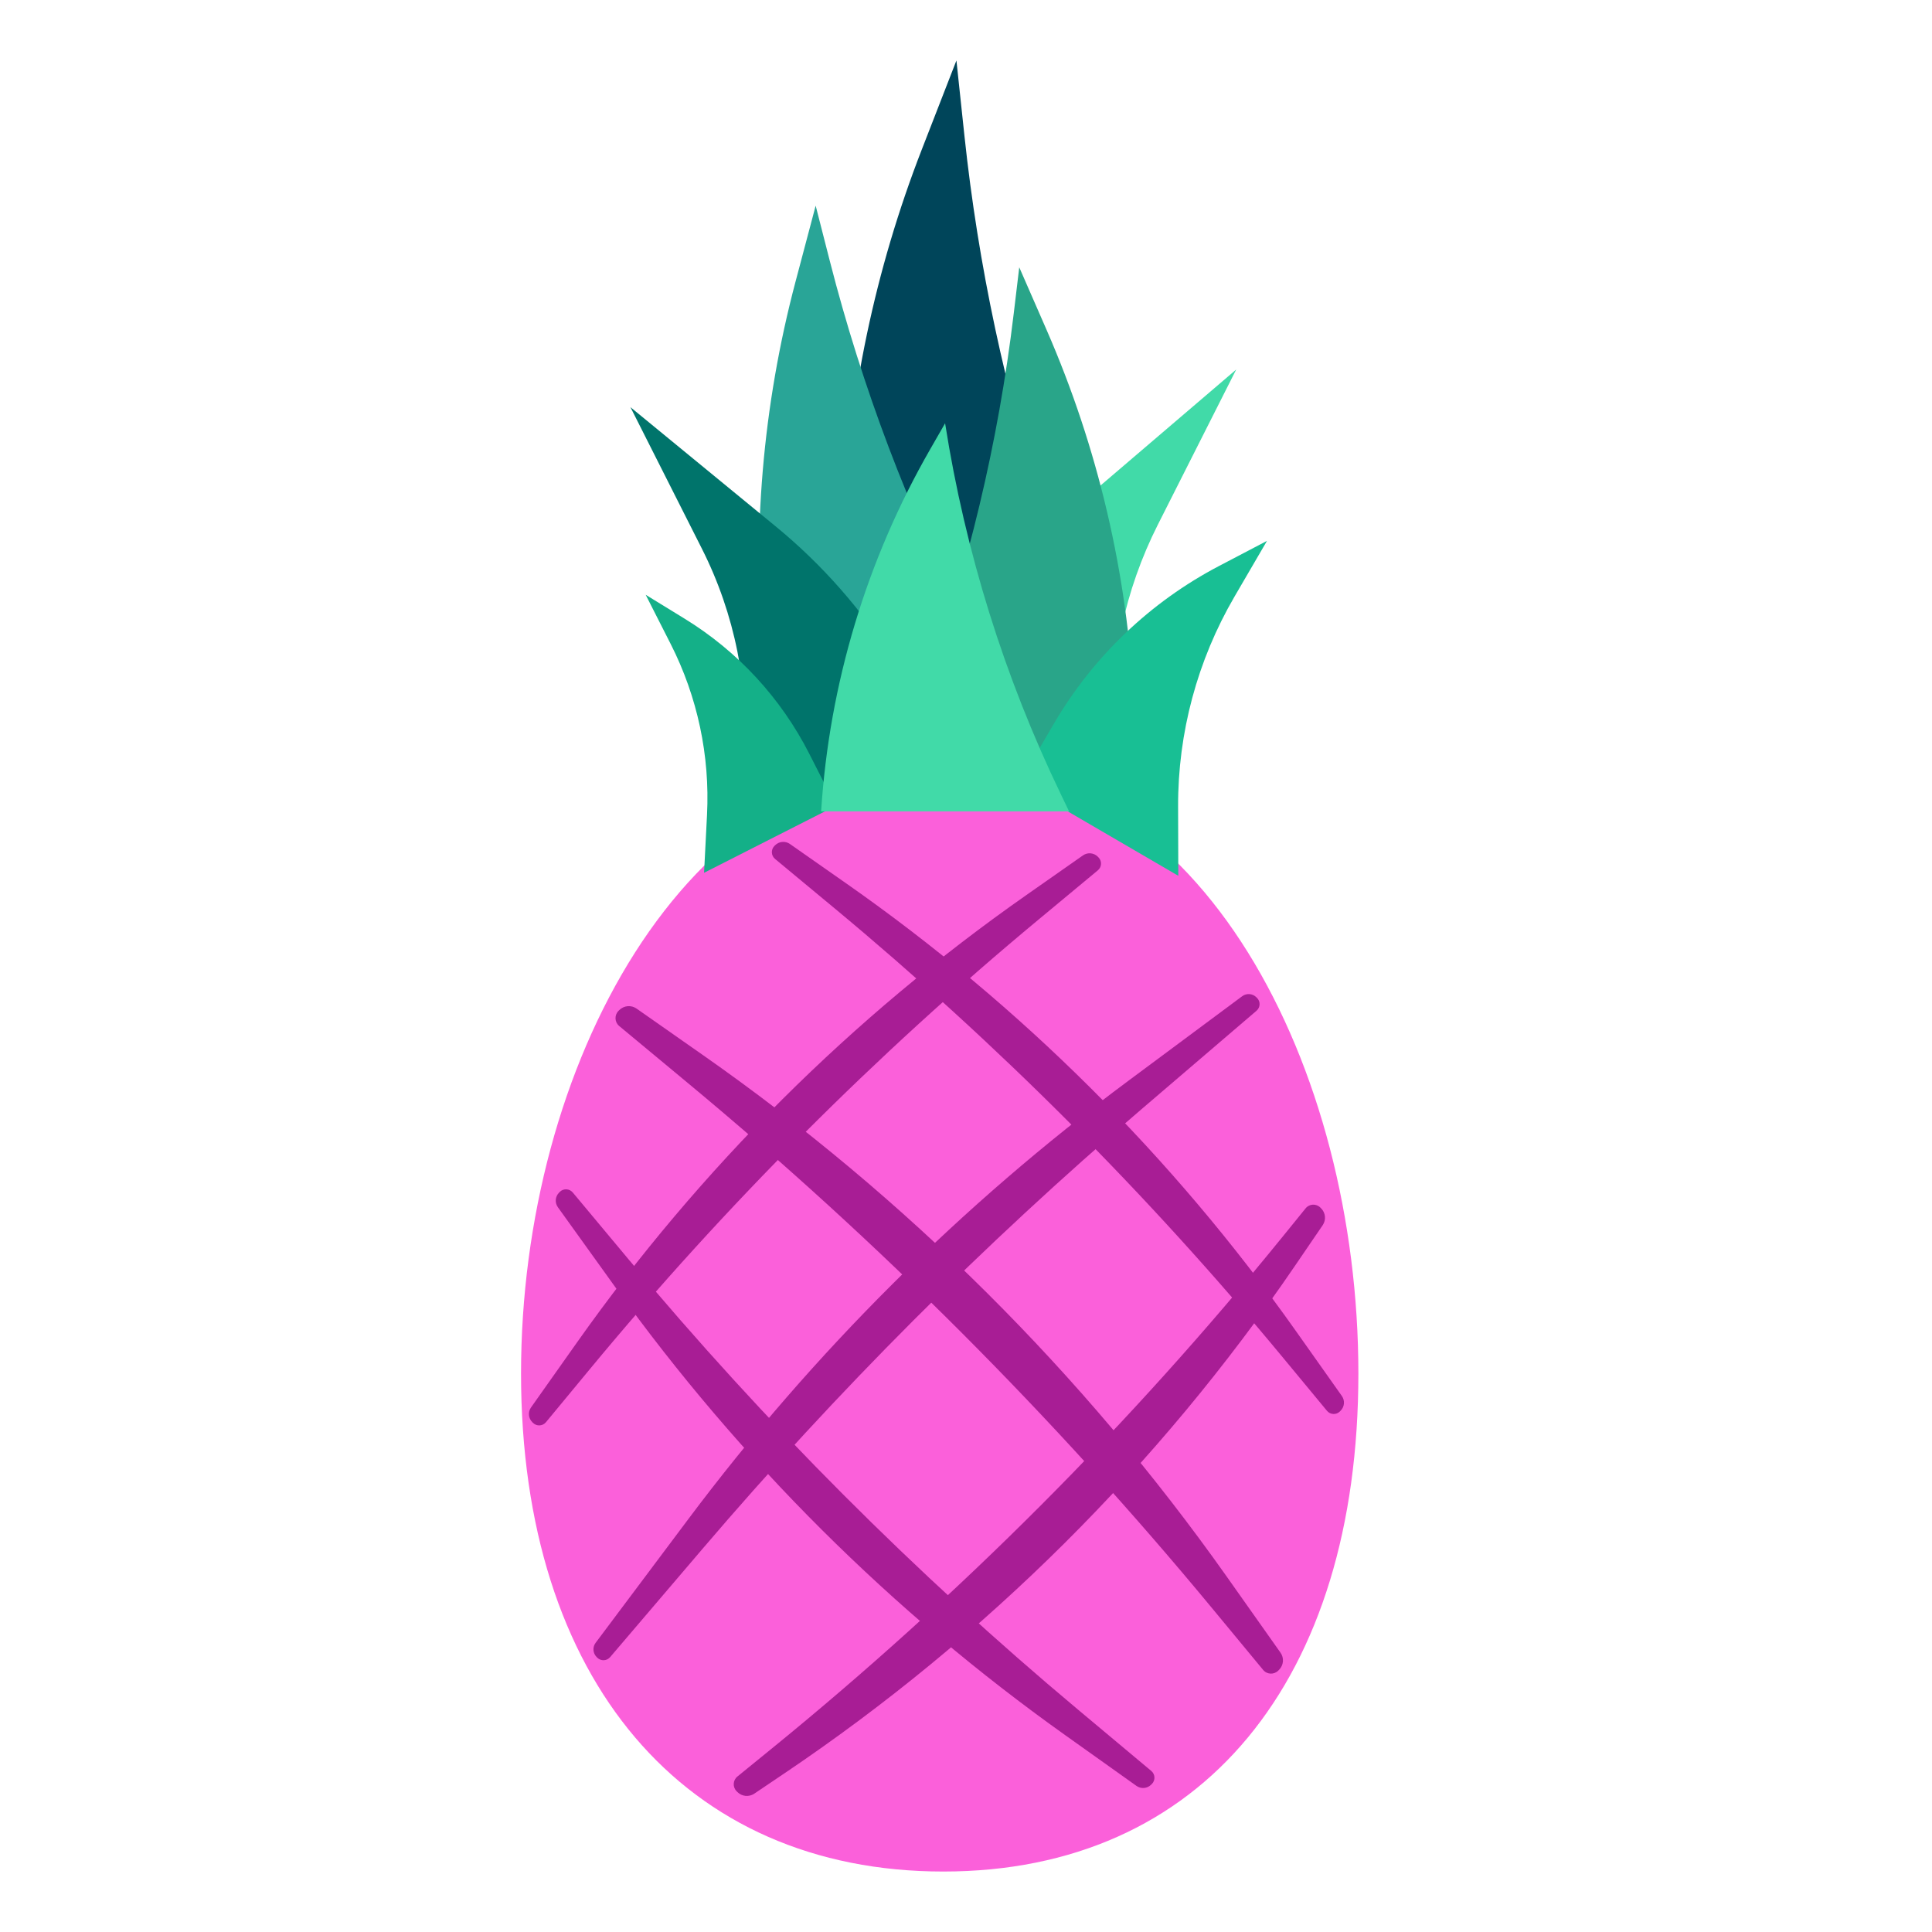 <?xml version="1.0" encoding="UTF-8" standalone="no"?>
<!DOCTYPE svg PUBLIC "-//W3C//DTD SVG 1.1//EN" "http://www.w3.org/Graphics/SVG/1.1/DTD/svg11.dtd">
<svg version="1.1" xmlns="http://www.w3.org/2000/svg" xmlns:xlink="http://www.w3.org/1999/xlink" preserveAspectRatio="xMidYMid meet" viewBox="0 0 640 640" width="640" height="640"><defs><path d="M449.98 454.99C449.98 556.51 398.23 619.97 312.48 619.97C226.74 619.97 172.6 556.51 172.6 454.99C172.6 353.48 226.74 252.12 312.48 252.12C398.23 252.12 449.98 353.48 449.98 454.99Z" id="c1Zi7RiWDr"></path><path d="M355.52 199.17L316.83 199.17L278.14 199.17C278.72 185.71 279.08 177.3 279.23 173.94C281.07 131.33 289.89 89.32 305.34 49.57C306.87 45.63 310.7 35.78 316.83 20.03C318.24 33.33 319.13 41.65 319.48 44.97C324.05 87.94 333.1 130.31 346.47 171.39C347.68 175.09 350.69 184.35 355.52 199.17Z" id="e3M4BPGzJA"></path><path d="M331.23 227.97L292.9 233.24L254.58 238.52C253.66 228.41 253.09 222.1 252.86 219.57C249.02 177.14 252.64 134.36 263.56 93.18C264.44 89.84 266.65 81.49 270.2 68.13C272.69 77.89 274.25 83.99 274.88 86.43C285.58 128.27 300.92 168.79 320.61 207.23C322.03 210 325.57 216.91 331.23 227.97Z" id="c2IRwdoKhX"></path><path d="M313.08 246.13L278.71 263.57L244.34 281.01C245.49 265.45 246.21 255.73 246.5 251.84C248.28 227.64 243.45 203.42 232.51 181.76C229.36 175.51 221.47 159.88 208.84 134.88C234.52 155.96 250.58 169.14 257 174.41C272.42 187.07 285.68 202.17 296.23 219.1C298.48 222.71 304.09 231.72 313.08 246.13Z" id="c3aE18q044"></path><path d="M276.86 266.96L255.04 278.04L233.23 289.12C233.75 278.88 234.08 272.47 234.21 269.91C235.2 250.32 231.05 230.82 222.17 213.33C221.07 211.16 218.31 205.72 213.89 197.03C220.76 201.25 225.06 203.88 226.78 204.94C244.42 215.76 258.72 231.27 268.1 249.72C269.27 252.02 272.19 257.77 276.86 266.96Z" id="bc5wCvd1j"></path><path d="M301.52 241.05L335.89 258.49L370.26 275.93C369.41 258.87 368.88 248.21 368.67 243.94C367.46 219.67 372.59 195.5 383.55 173.81C387.01 166.96 395.66 149.82 409.51 122.41C382.47 145.52 365.56 159.97 358.8 165.75C343.62 178.72 330.56 193.98 320.07 210.97C317.6 214.98 311.42 225.01 301.52 241.05Z" id="dhRFJMvNI"></path><path d="M298.95 248.08L337.64 248.08L376.33 248.08C375.93 239.84 375.68 234.7 375.58 232.64C373.52 190.11 363.73 148.31 346.7 109.29C345.49 106.53 342.47 99.61 337.64 88.55C336.67 96.68 336.07 101.75 335.82 103.79C330.7 146.66 320.63 188.8 305.8 229.35C304.89 231.85 302.6 238.09 298.95 248.08Z" id="eomBI0co3"></path><path d="M337.64 259.41L363.99 274.77L390.33 290.12C390.29 277.9 390.27 270.26 390.26 267.2C390.18 242.77 396.63 218.77 408.93 197.66C410.37 195.2 413.96 189.03 419.71 179.17C411.26 183.59 405.99 186.35 403.88 187.46C381.03 199.42 362.03 217.58 349.04 239.85C347.52 242.46 343.72 248.98 337.64 259.41Z" id="cg8gLrwZ"></path><path d="M354.15 268.78L313.08 268.78L272.01 268.78C272.01 268.77 272.01 268.77 272.01 268.77C274.71 226.49 287.1 185.39 308.22 148.67C308.86 147.54 310.49 144.72 313.08 140.21C313.09 140.26 313.09 140.29 313.09 140.3C319.79 182.87 332.69 224.22 351.39 263.05C351.76 263.81 352.68 265.72 354.15 268.78Z" id="ceRQsugg9"></path><path d="M411.48 330.02C412.92 328.95 414.92 329.09 416.19 330.36C416.68 330.85 415.92 330.09 416.41 330.58C417.6 331.77 417.52 333.72 416.24 334.82C392.93 354.77 386.16 360.57 378.05 367.51C325.88 412.17 277.28 460.84 232.71 513.08C226.18 520.73 221.61 526.09 202.1 548.96C201 550.24 199.05 550.32 197.86 549.13C197.38 548.64 198.13 549.39 197.64 548.91C196.38 547.64 196.23 545.63 197.31 544.2C215.92 519.36 221.53 511.88 228.05 503.17C269.37 448.03 318.44 399.15 373.75 358.05C381.8 352.07 387.25 348.02 411.48 330.02Z" id="eq7yVOgSS"></path><path d="M210.86 334.1C209.09 332.86 206.68 333.08 205.15 334.6C204.57 335.18 205.47 334.28 204.89 334.86C203.48 336.28 203.58 338.61 205.13 339.89C228.68 359.44 222.78 354.55 227.91 358.81C291.09 411.24 349.21 469.48 401.53 532.75C405.38 537.41 399.31 530.06 418.42 553.17C419.69 554.72 422.02 554.83 423.44 553.41C424.02 552.83 423.12 553.73 423.7 553.15C425.23 551.62 425.43 549.22 424.18 547.46C406.26 522.11 410.32 527.86 406.32 522.19C358.82 455.04 300.1 396.59 232.72 349.41C227.74 345.92 235.59 351.43 210.86 334.1Z" id="bniCFVSP5"></path><path d="M358.76 283.35C360.28 282.29 362.34 282.47 363.65 283.78C364.15 284.28 363.38 283.51 363.87 284C365.09 285.22 365 287.22 363.67 288.31C343.49 305.07 348.54 300.88 344.14 304.53C289.99 349.47 240.17 399.39 195.33 453.62C192.03 457.62 197.23 451.32 180.85 471.13C179.76 472.45 177.76 472.55 176.55 471.33C176.05 470.83 176.82 471.61 176.33 471.11C175.02 469.8 174.84 467.74 175.91 466.23C191.28 444.5 187.79 449.43 191.23 444.57C231.93 387.01 282.27 336.91 340.02 296.48C344.3 293.48 337.56 298.2 358.76 283.35Z" id="a1h0mQkzBM"></path><path d="M376.47 591.6C377.98 592.67 380.04 592.5 381.34 591.19C381.84 590.7 381.07 591.47 381.57 590.97C382.78 589.75 382.7 587.75 381.38 586.65C360.3 569.01 362.45 570.81 357.1 566.33C303.13 521.16 253.31 471.24 208.23 417.19C204.12 412.27 206.99 415.71 189.74 395.03C188.64 393.71 186.64 393.62 185.43 394.83C184.93 395.33 185.7 394.56 185.21 395.06C183.9 396.36 183.73 398.42 184.81 399.92C201.07 422.55 199.73 420.68 203.92 426.52C245.09 483.81 295.42 533.92 352.9 574.82C358.13 578.55 354.39 575.89 376.47 591.6Z" id="c1fJfFiqsf"></path><path d="M261.66 279.57C260.14 278.51 258.08 278.69 256.77 280C256.27 280.49 257.04 279.72 256.54 280.22C255.33 281.43 255.42 283.43 256.74 284.53C276.93 301.29 271.88 297.09 276.28 300.74C330.42 345.69 380.25 395.6 425.09 449.84C428.39 453.83 423.19 447.54 439.57 467.34C440.66 468.67 442.66 468.76 443.87 467.55C444.37 467.05 443.6 467.82 444.09 467.32C445.4 466.02 445.58 463.95 444.51 462.44C429.14 440.72 432.63 445.64 429.19 440.79C388.49 383.23 338.15 333.13 280.4 292.69C276.12 289.7 282.86 294.42 261.66 279.57Z" id="bPcmGdalg"></path><path d="M249.87 594.17C248.12 595.35 245.77 595.13 244.27 593.63C243.71 593.07 244.59 593.95 244.02 593.38C242.64 592 242.76 589.73 244.27 588.5C265.24 571.43 252.9 581.47 255.77 579.14C317.82 528.61 374.5 471.81 424.9 409.65C426.88 407.21 415.83 420.85 432.51 400.27C433.73 398.76 436 398.64 437.38 400.02C437.94 400.59 437.07 399.71 437.63 400.27C439.13 401.77 439.35 404.12 438.16 405.86C422.67 428.57 431.25 415.98 429.01 419.27C383.89 485.43 326.61 542.41 260.21 587.2C257.54 589 272.04 579.22 249.87 594.17Z" id="a3AxYLA5k7"></path></defs><g><g><g><use xlink:href="#c1Zi7RiWDr" opacity="1" fill="#fb60da" fill-opacity="1"></use></g><g><use xlink:href="#e3M4BPGzJA" opacity="1" fill="#00455a" fill-opacity="1"></use></g><g><use xlink:href="#c2IRwdoKhX" opacity="1" fill="#29a597" fill-opacity="1"></use></g><g><use xlink:href="#c3aE18q044" opacity="1" fill="#00746b" fill-opacity="1"></use></g><g><use xlink:href="#bc5wCvd1j" opacity="1" fill="#14b088" fill-opacity="1"></use></g><g><use xlink:href="#dhRFJMvNI" opacity="1" fill="#41daa8" fill-opacity="1"></use></g><g><use xlink:href="#eomBI0co3" opacity="1" fill="#29a589" fill-opacity="1"></use></g><g><use xlink:href="#cg8gLrwZ" opacity="1" fill="#18bf94" fill-opacity="1"></use></g><g><use xlink:href="#ceRQsugg9" opacity="1" fill="#41daa8" fill-opacity="1"></use></g><g><use xlink:href="#eq7yVOgSS" opacity="1" fill="#a81d95" fill-opacity="1"></use></g><g><use xlink:href="#bniCFVSP5" opacity="1" fill="#a81d95" fill-opacity="1"></use></g><g><use xlink:href="#a1h0mQkzBM" opacity="1" fill="#a81d95" fill-opacity="1"></use></g><g><use xlink:href="#c1fJfFiqsf" opacity="1" fill="#a81d95" fill-opacity="1"></use></g><g><use xlink:href="#bPcmGdalg" opacity="1" fill="#a81d95" fill-opacity="1"></use></g><g><use xlink:href="#a3AxYLA5k7" opacity="1" fill="#a81d95" fill-opacity="1"></use></g></g></g></svg>
